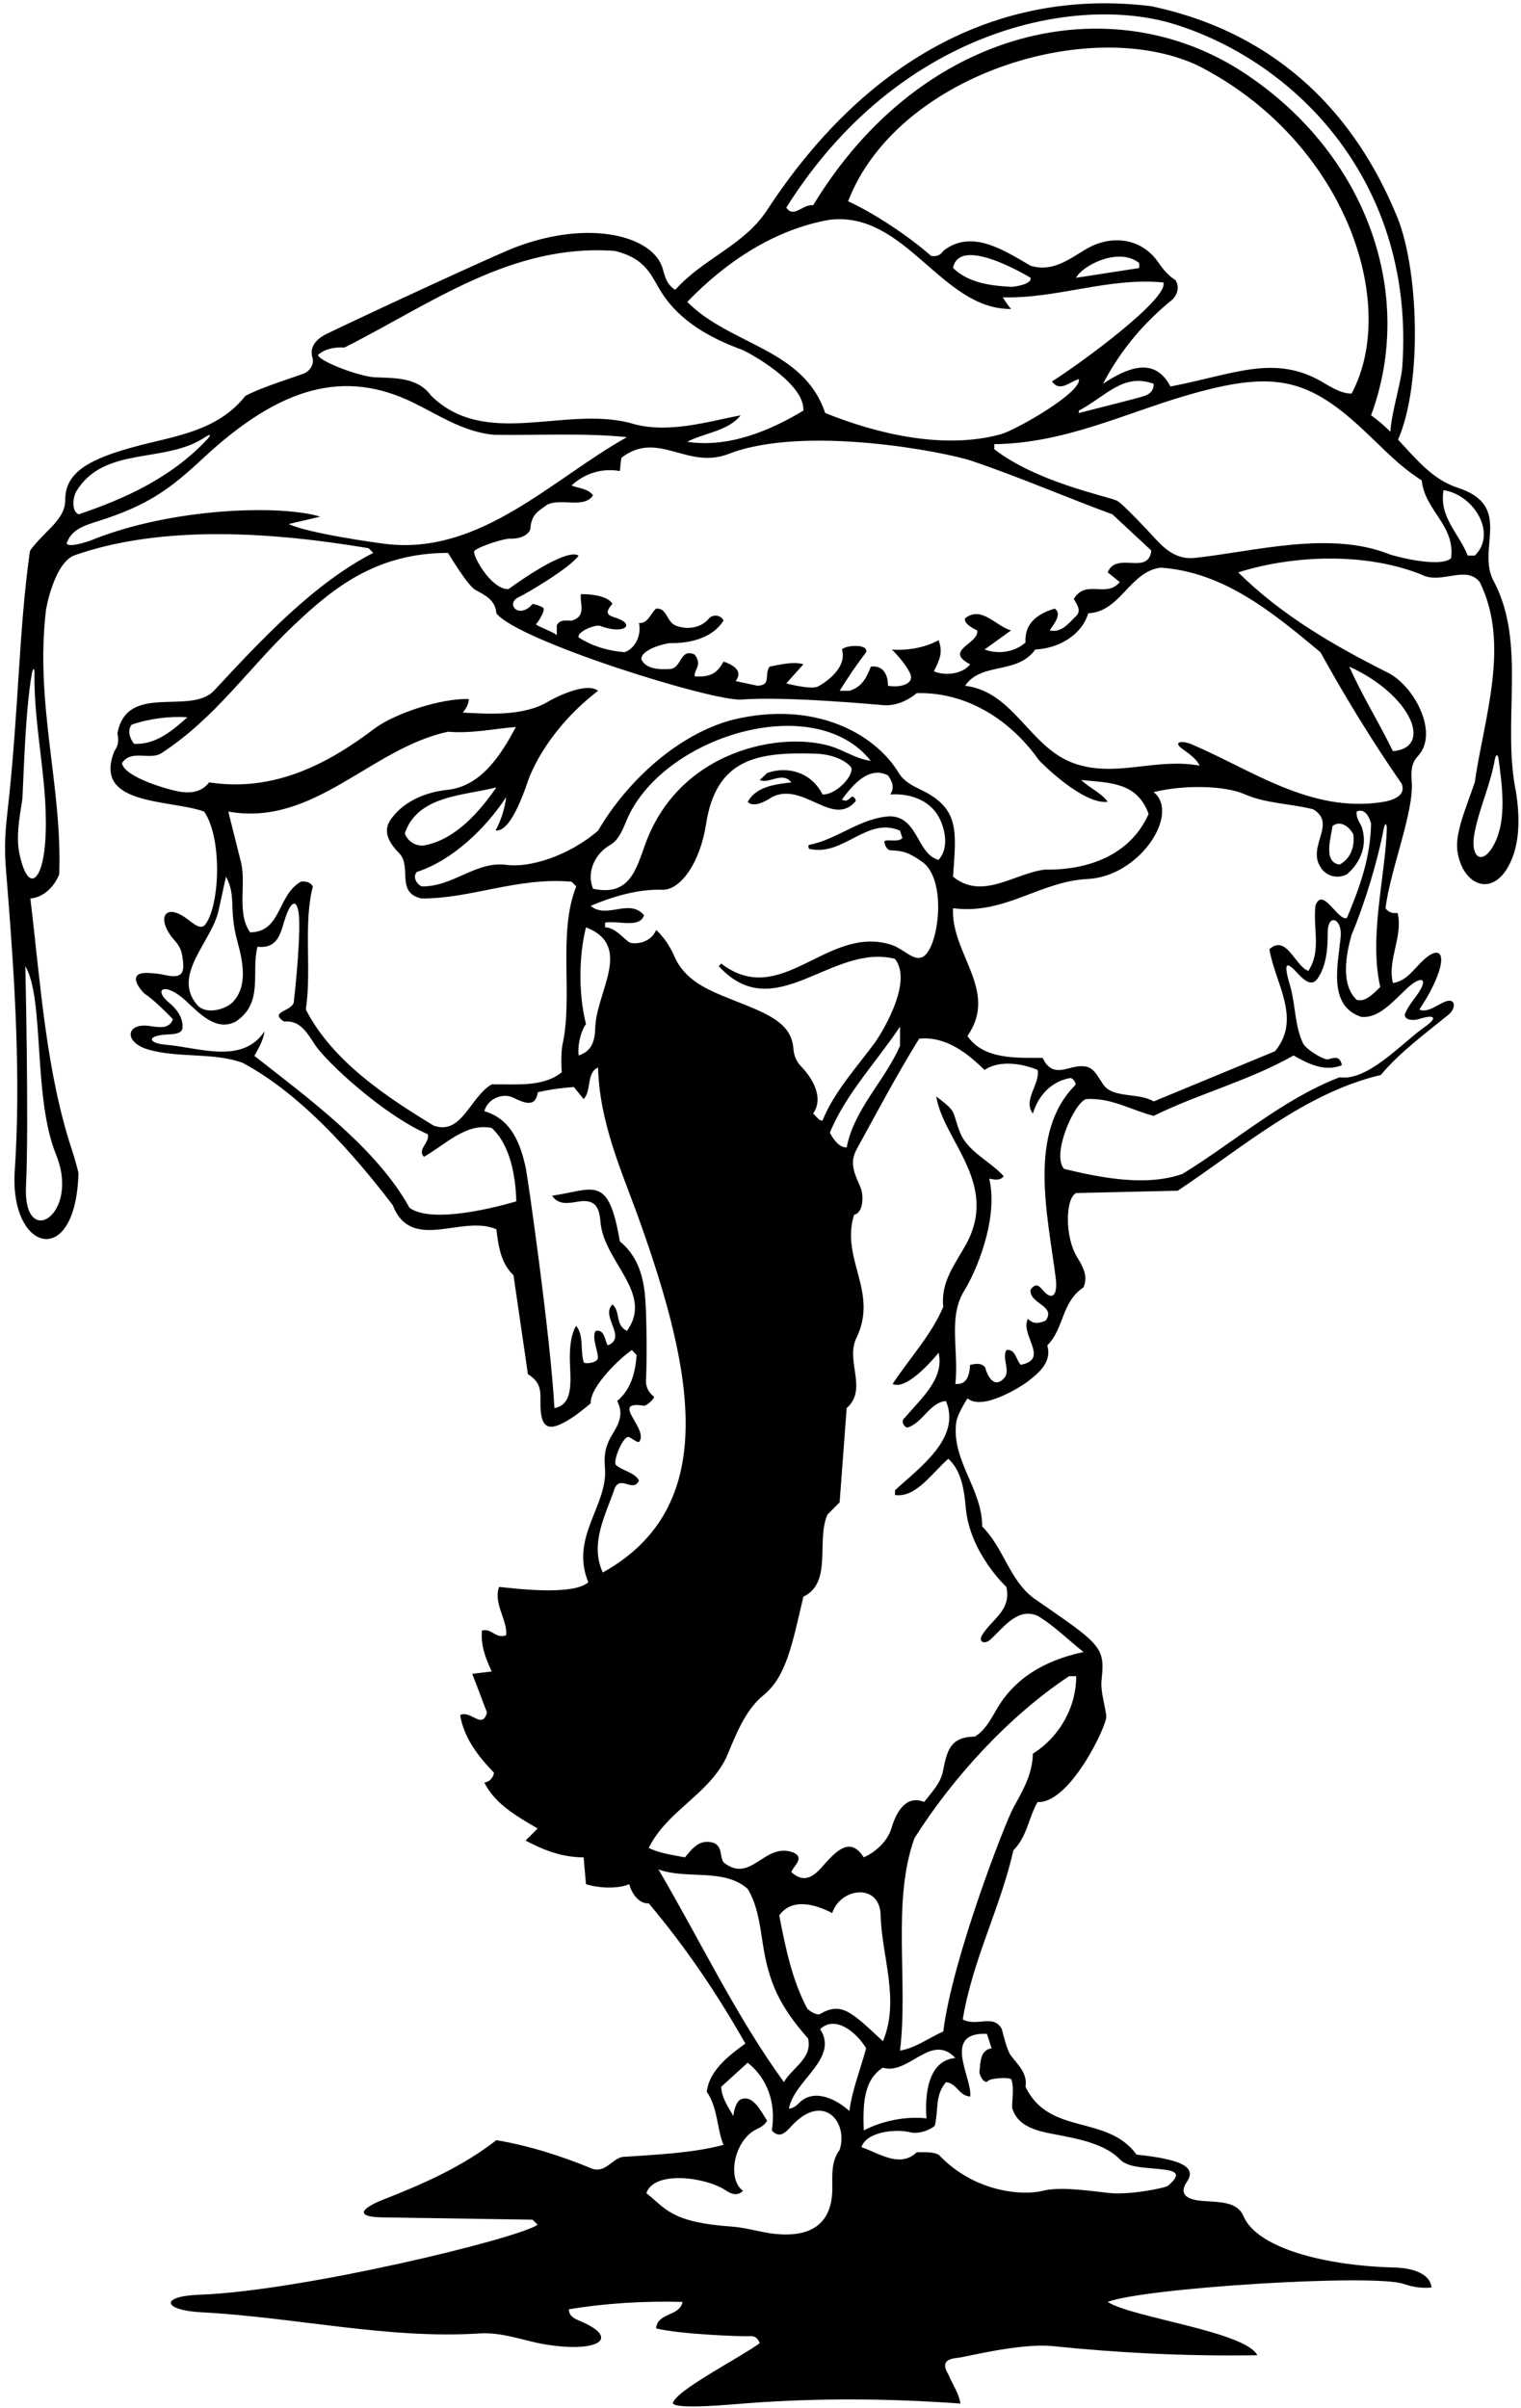 <?xml version="1.0" encoding="UTF-8"?>
<svg xmlns="http://www.w3.org/2000/svg" xmlns:xlink="http://www.w3.org/1999/xlink" width="408pt" height="646pt" viewBox="0 0 408 646" version="1.1">
<g id="surface1">
<path style=" stroke:none;fill-rule:nonzero;fill:rgb(0%,0%,0%);fill-opacity:1;" d="M 406.664 212.484 C 402.793 193.676 409.543 172.883 400.812 156.145 C 395.715 147.324 406.297 135.781 390.98 130.816 C 384.262 128.641 379.859 123.098 375.016 117.934 C 381.586 103.133 380.699 71.121 374.266 56.965 C 363.816 32.086 344.098 9.148 308.836 1.668 C 267.074 -3.465 231.5 17 205.785 56.336 C 199.523 65.906 188.773 69.203 181.125 77.754 C 178.91 76.359 178.367 74.293 177.82 72.23 C 175.469 63.375 158.289 58.609 137.977 66.441 C 132.785 68.441 99.949 83.613 87.848 89.453 C 84 91.312 83.086 93.625 83.852 96.141 C 84.277 97.523 83.27 99.531 81.402 100.246 C 79.621 100.93 69.793 104.012 65.836 106.195 C 58.34 115.648 47.109 116.918 36.789 119.656 C 23.844 123.09 17.461 126.734 17.5 134.105 C 17.52 137.078 15.742 139.375 13.719 141.469 C 12.73 142.488 8.133 147.039 8 148 C 4.934 170 5.07 190.699 1.977 218.023 C 0.895 227.57 1.395 230.605 2.078 239.227 C 3.996 263.477 5.605 289.715 3.957 314.031 C 2.477 335.828 20.328 340.746 21.047 314.754 C 21.059 314.348 19.918 310.336 19.379 308.707 C 12.34 287.52 10.902 263.996 8.145 241.016 C 11.5 240.75 14.445 238.133 15.883 234.535 C 16.754 210.91 9.352 189.145 12.32 163.758 C 12.418 162.934 14.535 151.375 19.754 149.035 C 43.695 140.574 73.664 142.824 98.863 147.055 L 100.125 148.312 C 84.195 156.504 70.336 171.355 57.375 185.305 C 50.984 191.965 34 183 31.5 196.75 C 32.039 199.312 31.398 200.414 30.691 201.477 C 24.75 216.25 45.488 214.355 54.766 217.703 C 59.656 224.914 58.988 242.605 55.137 247.918 C 53.871 249.66 51.945 247.762 49.949 246.32 C 44.234 242.191 42.035 246.27 46.238 251.57 C 47.176 252.75 48.461 253.742 48.902 256.477 C 49.656 261.188 48.953 262.629 44 261.5 C 42.781 261.223 41.277 261.062 39.738 260.996 C 33.285 260.734 38.258 266.184 38.789 266.555 C 41.496 268.434 43.965 270.926 46.395 273.414 C 45.383 276.055 42.777 275.621 40.215 275.23 C 33.77 274.246 33.137 279.527 39.582 281.48 C 47.602 283.91 57.332 282.223 65.113 285.113 C 80.414 293.305 94.363 308.875 105.344 323.273 C 110.383 336.145 123.883 325.703 133.152 329.754 C 133.691 334.254 134.324 338.844 137.742 342.086 L 141.613 368.633 C 145.156 370.77 145.008 373.324 144.969 376.004 C 144.848 383.875 147.559 383.809 152.344 380.988 C 154.613 379.648 156.672 377.91 158.441 376.465 C 158.277 371.766 166.812 363.887 169.516 362.152 L 170.773 363.504 C 170.414 368.184 169.336 372.594 165.555 375.836 C 167.441 379.395 165.867 382.148 164.188 384.91 C 162.035 388.445 162.062 391.066 162.281 393.77 C 163.094 403.926 152.82 412.316 157.812 424.434 C 153.492 428.305 136.395 425.875 133.875 425.695 C 132.254 430.105 136.215 434.695 135.766 438.652 C 132.973 439.734 131.895 436.676 129.285 437.395 C 128.926 441.535 130.25 444.75 131.895 448.375 L 126.676 449.004 C 128.023 452.426 129.285 455.934 130.633 459.355 C 129.375 464.125 126.312 458.633 123.434 460.074 C 124.426 466.105 128.113 470.965 132.523 475.555 C 132.25 477 131.25 478 129.914 478.164 C 132.793 484.016 139.004 487.434 144.223 490.492 L 140.984 493.734 C 145.754 496.254 150.703 498.234 156.555 498.234 L 157.184 505.434 C 160.5 506.5 165.75 506.75 168.793 505.434 C 169.516 508.133 171.5 510.75 174.016 510.562 C 184.094 522.535 192.555 535.137 199.934 548.184 C 195 551.75 190.215 555.652 189.586 561.145 C 192.555 565.285 192.375 571.492 194.086 575.363 C 185.535 577.613 176.086 577.973 166.902 578.602 C 164.113 579.234 162.492 582.742 159.074 581.844 C 150.793 578.422 142.242 575.637 133.152 574.102 C 123.824 581.34 113.352 585.918 102.688 590.086 C 98.715 591.641 93.867 594.527 102.105 594.805 L 142.875 595.434 L 144.223 596.785 C 138.707 600.602 80.781 614.586 53.512 615.562 C 42.738 615.949 43.652 619.727 54.012 620.27 C 79.172 621.59 103.922 627.523 128.652 625.945 C 134.781 625.551 140.449 627.902 145.941 628.836 C 160.383 631.289 166.723 627.293 155.566 622.594 C 154.105 621.977 152.637 621.363 152.594 619.465 C 162.402 617.844 172.484 617.215 183.105 617.484 C 182.25 621.5 176.355 620.273 175.992 624.594 C 182.473 626.215 199.598 626.801 200.824 626.688 C 202.051 626.574 203.086 626.754 203.805 628.555 C 198.223 632.602 180.766 641.512 180.492 644.754 C 181.934 646.375 195.785 645.016 200.492 644.66 C 219.629 643.227 238.629 643.383 257.625 644.754 C 257.176 641.875 255.465 639.535 254.383 636.926 C 252.176 633.297 254.566 632.703 257.27 632.445 C 258.699 632.309 273.863 628.469 282.27 629.336 C 299.898 631.152 318.098 632.098 337.273 631.793 C 334.031 625.402 303.254 621.625 297.133 617.484 C 306.945 613.711 368.605 609.859 376.555 612.676 C 379.004 613.547 381.824 613.883 383.984 613.613 C 383.785 610.543 380.125 608.414 374.008 608.258 C 355.836 607.801 337.285 603.23 333.555 594.477 C 331.836 590.434 326.859 590.754 322.469 590.395 C 316.695 589.922 316.887 587.492 318.355 585.32 C 320.762 581.762 318.281 579.359 304.875 577.973 C 296.953 567.086 281.473 573.023 275.086 559.793 C 275.672 556.262 273.176 554.004 271.242 551.504 C 269.926 549.801 268.902 544.641 268.707 544.273 C 266.523 540.148 261.973 543.77 258.254 541.703 C 260.863 525.773 268.336 511.824 271.844 496.344 C 275.531 492.652 275.895 487.613 278.324 483.383 C 286.965 483.926 297.086 462.664 296.762 460.281 C 296.312 456.988 295.188 453.652 295.484 450.746 C 296.121 444.562 296.055 442.398 289.328 437.223 C 286.145 434.77 278.043 429.27 277.324 428.738 C 270.77 423.879 269.312 415.336 263.473 409.492 C 263.473 399.336 255.273 391.934 256.48 381.68 C 256.754 379.348 259.516 375.113 259.516 375.113 C 263.652 378.625 274.328 371.664 275.773 370.531 C 278.977 368.035 282.172 365.23 280.934 360.895 C 285.523 356.305 284.625 349.375 290.652 345.324 C 291.957 342.246 290.414 339.672 288.848 337.094 C 285.652 331.828 285.723 321.449 288.676 320.035 L 315.941 319.402 C 333.492 307.703 349.965 293.215 370.395 288.355 C 375.57 282.188 382.422 277.18 388.496 272.242 C 390.738 270.418 390.484 267.473 387.5 268.75 C 385.539 269.59 382.812 271.789 380.742 270.805 C 382.859 267.602 384.73 264.316 385.949 260.734 C 387.605 255.863 386.035 253.668 381.805 257.559 C 379.277 259.883 377.344 263.18 373.633 263.695 C 372.105 257.395 376.426 251.184 374.895 244.883 C 373.543 245.062 372.465 244.793 371.652 243.625 C 372.938 233.262 379.266 217.973 378.695 209.773 C 378.52 207.246 378.43 204.848 380.328 202.84 C 386.086 196.758 379.461 184.055 372.277 180.441 C 358.078 173.301 343.84 165.145 332.145 153.535 C 347.355 148.766 366.613 148.223 381.375 154.164 C 386.594 156.863 393.254 151.465 396.941 156.145 C 405.223 172.883 398.023 192.773 395.594 209.875 C 393.004 217.414 390.133 223.848 391 228.75 C 392.664 238.184 401.465 241.168 405.742 229.938 C 407.77 224.621 407.551 218.16 406.664 212.484 Z M 15.039 309.734 C 21.637 325.945 6.086 335.57 6.977 318.012 C 7.781 302.199 6.793 259.195 6.793 259.195 C 12 268 8.762 294.312 15.039 309.734 Z M 12.094 226.277 C 11.285 236.633 7.48 239.586 5.238 229.109 C 4.281 224.633 5.148 219.609 5.93 214.824 C 6.273 212.715 6.547 191.801 8.574 180.512 C 8.824 179.129 9.27 179.277 9.25 180.496 C 8.992 195.758 13.281 211.016 12.094 226.277 Z M 315.074 6.504 C 347.477 16.566 379.648 48.805 376.164 98.332 C 375.871 102.543 373.227 110.699 372.965 115.824 C 371.352 114.223 369.656 112.707 367.781 111.414 C 379.824 78.867 366.645 41.18 333.602 19.477 C 298.195 -3.777 247.281 6.996 218.113 55.074 C 215.414 54.625 212.984 58.676 210.914 55.703 C 240.949 7.863 288.551 -1.734 315.074 6.504 Z M 295.875 102.953 C 300.465 94.133 306.676 86.664 314.594 80.273 C 315.766 79.016 316.5 77 315.312 75.145 C 313.02 73.703 311.758 71.859 310.488 70.082 C 306.008 63.816 297.98 62.871 291.305 66.844 C 286.66 69.602 282.289 73.086 276.434 71.273 C 269.684 67.402 260.684 61.195 253.031 67.312 C 252.312 68.484 251.145 68.844 249.793 68.664 C 243.766 63.355 234.43 57.148 227.5 54 C 240.418 20.363 291.75 4.047 321.074 17.453 C 360.547 37.352 375.539 81.227 362.562 105.562 C 360.16 105.645 357.645 104.23 355.047 102.672 C 341.945 94.797 330.938 100.457 313.965 103.676 C 309.656 95.434 302.25 98.75 295.875 102.953 Z M 309.465 102.953 C 309.465 104.902 308.363 105.738 306.906 106.234 C 305.004 106.883 289.395 110.785 289.395 110.785 L 289.395 110.152 C 296.75 106.25 301.273 99.984 309.465 102.953 Z M 305.594 70.555 L 305.594 71.902 L 288.676 74.516 C 290 71.5 299.926 66.055 305.594 70.555 Z M 271.238 76.941 C 265.445 76.633 259.852 75.871 255.645 71.902 C 257.352 62.789 276.434 74.516 276.434 74.516 C 276.883 76.312 271.891 76.977 271.238 76.941 Z M 222.613 58.945 C 243.043 56.605 252.492 83.062 271.215 82.883 C 270 81.5 269 79.75 269 79.75 C 283.312 80.199 297.402 74.336 312.074 75.773 C 313.516 80.094 290.293 97.195 282.191 102.324 C 284.355 105.383 287.145 102.234 289.395 101.695 C 290.25 105.25 272.434 115.398 268.492 116.48 C 253.156 120.703 235.176 116.371 221.355 110.785 C 215.504 93.414 195.973 92.695 184.363 80.992 C 194.625 70.285 207.855 61.465 222.613 58.945 Z M 300.375 156.145 C 296.684 160.555 291.375 155.242 288.043 160.645 C 288.766 161.992 290.203 163.793 288.676 165.234 C 286.605 167.215 284.805 169.824 281.562 169.105 C 282.734 167.395 284.984 164.605 282.914 163.254 C 279.75 164.25 274.75 166.25 275.086 172.344 C 272.203 174.953 267.793 175.586 264.105 174.234 L 271.215 169.105 C 267.164 168.023 263.293 162.355 258.883 165.863 C 258.344 167.484 262.125 169.105 262.125 169.105 C 262.754 172.703 252.941 174.414 260.234 178.195 C 258.344 180.715 253.754 181.434 250.516 180.086 C 252 177 253.031 175.133 251.773 171.715 C 251.773 171.715 246.945 174.766 239.25 174.25 C 239.25 174.25 242.648 177.531 244.086 180.539 C 245.535 183.578 241.309 184.531 238.184 183.953 C 238.184 183.953 238.5 178.25 233.594 178.824 C 232.426 181.883 231.164 184.312 227.836 185.305 L 225.223 185.305 C 227.742 181.344 229.453 178.734 232.336 174.953 C 233.055 172.613 226.664 173.062 225.855 174.234 C 227.473 179.812 219.805 183.992 219.328 184.191 C 217.289 185.035 210.914 183.324 210.914 183.324 L 215.504 178.195 C 212.895 177.383 209.5 178.25 206.414 178.824 C 204.883 181.164 207.043 183.773 203.176 183.953 L 197.324 182.695 C 199.574 179.812 196.242 178.195 194.086 177.473 C 192.5 180.25 191 181.75 186.344 181.434 C 186.164 179.453 188.5 178.5 186.344 175.586 C 182.383 173.785 182.926 179.094 179.863 179.453 C 176.805 179.633 173.293 179.543 172.035 176.844 C 171.941 174.145 178.684 172.512 179.75 172.523 C 185.156 172.574 191.004 171.23 194.086 166.492 C 193.363 164.875 191.203 164.785 190.215 165.863 C 188.055 168.562 184.094 169.016 181.125 167.754 C 178.691 166.586 178.965 163.074 175.992 163.254 C 174.465 164.605 173.836 167.305 171.402 167.125 C 172.035 169.734 170.863 173.785 167.535 174.953 C 163.035 174.594 158.895 173.336 155.203 170.992 C 154.754 169.375 159.816 167.457 160.949 167.887 C 167.445 170.344 170.73 167.504 165.105 165.699 C 163.266 165.105 161.887 164.59 164.293 161.992 C 162.676 159.203 155.836 159.383 155.836 159.383 C 155.383 161.723 157.543 165.324 153.312 166.492 C 151.785 166.492 150.164 166.133 149.355 167.754 L 149.355 170.363 C 147.914 169.285 145.25 168.5 143.75 167.5 C 144.559 166.602 146.496 163.48 145.641 162.973 C 144.785 162.469 143.773 162.176 142.875 161.992 C 139.18 166.352 135.371 161.852 139.23 160.145 C 140.84 159.434 152.953 152.363 155.203 149.035 C 152.234 147.145 141.25 154.5 136.395 158.035 C 131.715 158.215 126.371 148.52 127.277 147.738 C 128.785 146.438 135.457 144.41 136.77 144.492 C 138.484 144.598 141.434 144.094 142.25 142 C 142.5 137.75 144.586 137.062 146.836 135.355 C 150.523 133.555 156.824 136.523 159.074 132.836 C 157.543 130.945 155.203 131.035 153.312 130.223 C 156.824 126.984 161.5 125.5 166.273 126.355 C 166.5 125 166.391 123.922 166.75 122.75 C 176.559 115.281 184.289 126.09 195.434 121.766 C 215.867 113.832 253.77 121.312 260.551 123.598 C 273.488 127.961 286.91 133.785 298.395 137.965 L 308.836 147.684 C 308.023 154.523 299.473 147.773 297.133 153.535 Z M 92.383 93.234 C 115.336 81.715 137.113 65.242 164.926 67.312 C 173.453 69.406 174.598 73.938 177.492 78.504 C 182.402 86.246 190.746 90.801 199.062 93.828 C 200.438 94.328 215.953 102.684 215.504 110.152 C 207 115.25 195.793 120.234 184.363 118.523 C 188.594 116.184 195.254 115.734 198.676 111.414 C 189.941 113.035 178.785 116.633 168.793 113.395 C 151.152 108.984 130.184 120.324 115.691 106.195 C 112.047 101.172 106.16 101.461 100.504 101.203 C 96.531 101.02 85.723 97.016 85.273 95.215 C 87.164 93.594 89.684 93.055 92.383 93.234 Z M 20.5 131.75 C 28.055 119.473 44.121 124.52 55.023 117.281 C 56.586 116.246 56.773 116.598 55.395 118.055 C 45.762 128.238 33.469 133.789 21.105 137.965 C 18.945 137.062 19.691 133.012 20.5 131.75 Z M 77.445 140.574 L 85.902 138.594 C 75.391 135.371 46.262 136.109 24.469 144.922 C 23.328 145.383 18.492 146.965 17.863 145.793 C 19.16 141.961 22.75 140.934 26.27 139.816 C 39.895 135.504 45.711 131.09 54.59 122.824 C 75.332 103.52 92.543 98.996 110.969 108.062 C 117.914 111.48 124.453 115.91 132.523 116.633 C 144.402 116.812 156.734 116.094 168.164 117.266 C 148.047 128.531 128.863 148.934 103.539 145.922 C 100.539 145.566 82.484 143.004 77.445 140.574 Z M 35.324 194.395 C 39.914 192.773 45.672 192.055 50.266 192.414 C 46.484 195.742 41.895 199.883 35.953 199.523 C 34.875 198.176 34.062 195.926 35.324 194.395 Z M 56.113 209.875 C 54.09 212.438 51.391 212.801 48.598 212.43 C 45.809 212.059 33.434 208.613 32.715 204.742 C 35.055 200.965 40.094 203.934 43.152 202.133 C 57.891 192.594 66.656 179.172 79.031 167.516 C 89.027 158.105 100.617 148.312 120.191 148.312 C 120.191 148.312 125.395 157.074 127.508 158.238 C 130.113 159.672 132.855 160.887 133.152 164.516 C 138.676 171.816 191.328 188.273 198.992 187.656 C 210.785 186.711 236.102 189.098 237.008 189.164 C 240.234 189.406 243.465 187.973 245.926 185.934 C 259.41 185.59 271.098 193.203 278.629 203.836 C 278.984 204.344 290.473 215.902 297.133 215.094 C 295.516 212.754 292.273 211.402 290.023 209.242 C 297.5 210 304.965 209.695 308.113 218.336 C 303.164 229.492 291.734 233.453 280.305 233.273 C 272.203 234.176 263.562 241.645 255.645 235.164 C 256.469 223.086 257.594 216.891 246.965 211.828 C 244.68 210.742 242.441 209.57 241.094 207.352 C 234.574 196.613 218.371 187.836 196.691 193.043 C 182.023 196.824 168.254 209.426 160.426 222.836 C 152.32 229.797 141.816 232.812 135.996 232.012 C 127.645 230.863 121.57 237.938 113.086 237.773 C 111.465 236.965 110.75 235 111.824 233.902 C 121.453 230.754 130.363 222.113 135.766 213.836 C 135.402 217.164 134.207 220.426 132.945 222.766 C 137.445 223.395 141.414 209.809 142.105 208.188 C 145.852 199.371 152.594 191.312 160.426 185.305 C 157.094 182.695 148.008 187.621 147.289 188.062 C 140.707 192.113 131.699 191.559 124.152 191.152 C 124.785 190.344 125.75 189 125.75 187.5 C 118.328 187.328 105.965 191.27 100.297 195.562 C 87.496 205.262 73.117 212.496 56.113 209.875 Z M 309.465 212.484 C 317.922 210.398 328.762 210.805 333.746 213.012 C 339.434 215.527 346.102 215.566 352.215 217.074 C 358.691 220.855 350.594 226.973 354.191 232.555 C 355.723 235.164 358.875 235.793 361.305 234.535 C 365.086 231.293 366.973 226.434 365.176 221.574 C 364.543 220.402 363.734 219.234 363.914 217.703 C 366.254 216.625 367.426 219.504 367.781 220.945 C 367.605 230.125 364.75 238 361.305 246.234 C 358.965 247.312 354.75 237.5 352.844 242.992 C 352.215 249.562 354.465 255.055 350.953 260.453 C 347.355 259.105 345.105 250.555 340.516 254.605 C 341.953 263.695 349.289 273.27 342 282 L 309.465 295.465 C 305.527 293.023 298.559 294.715 295.973 290.957 C 293.352 287.145 292.992 284.855 286.598 286.605 C 283.996 287.316 281.465 287.633 279.676 283.766 C 272.926 283.766 263.836 284.305 259.516 277.914 C 267.973 265.676 255.016 255.863 255.645 243.625 C 269.512 245.473 278.906 236.414 291.738 235.793 C 305.773 235.113 316.641 218.227 309.465 212.484 Z M 357.434 221.574 C 359.414 220.043 361.75 221.5 363 223.75 C 363.5 227 362.293 230.395 359.324 231.926 C 354.824 231.293 357.074 224.633 357.434 221.574 Z M 217.141 227.711 C 226.227 229.844 232.566 218.926 241.426 222.836 L 242.055 224.812 C 240.988 225.941 238.84 225.195 237.445 225.516 C 236.836 225.652 237.754 228.035 238.762 228.078 C 242.281 228.234 243.711 228.641 247.32 231.145 C 254.191 235.91 251.812 254.121 247.66 256.602 C 245.102 258.129 242.484 254.445 238.812 253.344 C 221.684 248.203 209.562 270.805 193.453 258.473 L 192.824 259.195 C 207.855 275.574 223.062 252.895 240.074 257.215 C 245.293 263.875 235.441 278.664 234.711 279.652 C 229.652 286.508 223.699 292.965 220.633 300.594 C 219.555 300.684 218.926 299.336 218.113 298.703 C 221.012 294.566 218.133 289.387 214.797 285.957 C 213.496 284.621 212.941 282.863 212.82 281.262 C 212.285 274.125 205.469 271.785 196.129 268.059 C 189.77 265.52 183.723 263.016 180.902 256.543 C 178.812 251.738 175.992 249.473 175.992 249.473 C 174.5 253.25 169.664 253.43 168.676 252.691 C 166.656 251.184 164.973 248.875 162.312 248.754 L 162.312 247.492 C 165.824 246.863 171.586 249.113 172.754 245.516 C 168.793 240.836 162.766 246.684 158.441 242.992 C 163.75 240.75 170.879 238.426 177.602 238.684 C 182.551 238.871 187.812 231.348 189.383 221.125 C 192.102 203.379 203.328 201.684 218.742 202.172 C 224.086 202.34 227.371 204.492 228.363 205.922 C 229 208.25 224.145 213.293 220.633 213.113 C 217.844 207.445 211.543 205.285 205.785 207.355 L 203.805 209.242 C 206.234 210.414 209.836 206.812 212.266 209.875 C 207.855 210.414 202.902 210.953 200.562 215.094 C 202.004 216.715 205.242 215.094 207.043 213.836 C 215.465 209.539 223.309 222.051 229.48 214.984 C 229.777 214.645 228.938 213.227 228.305 213.844 C 227.676 214.465 226.98 215.184 225.855 214.465 C 228.645 210.684 232.965 205.375 238.184 207.984 C 239.25 209.5 240.074 211.223 238.812 213.113 C 244.867 212.73 250.078 215.133 252.25 220 C 253.551 222.922 254.531 227.582 251.773 230.664 C 245.926 229.133 246.375 219.234 238.812 218.965 C 230.668 219.398 224.691 225.172 217.027 226.645 C 216.73 226.699 216.809 227.633 217.141 227.711 Z M 241.426 275.395 L 241.426 280.523 C 237.375 289.883 229.094 297.535 227.113 307.793 C 225.043 307.883 223.426 305.453 222.613 303.836 C 226.844 293.484 235.125 284.844 241.426 275.395 Z M 157.184 248.754 C 169.973 253.688 159.938 266.07 159.668 275.738 C 159.566 279.441 158.641 282.031 155.203 283.133 C 154.934 280.703 155.562 277.105 157.184 274.676 C 155.203 266.934 155.203 256.586 157.184 248.754 Z M 163.613 226.695 C 165.906 225.379 166.941 222.832 168 220.25 C 177.254 197.68 218.344 184.852 233.594 204.113 C 230.738 203.73 227.965 202.277 225.012 200.977 C 212.898 195.645 182.941 199.547 173.145 226.305 C 170.66 233.094 168.941 240.57 159.074 238.402 C 157.164 233.574 159.934 228.812 163.613 226.695 Z M 150.887 280.195 C 150.5 281.918 150.52 286.145 150.703 287.633 C 145.664 291.684 138.555 290.785 131.895 290.875 C 126.043 294.293 123.883 304.645 116.324 301.945 C 103.723 294.293 89.145 284.664 82.035 270.805 C 83.652 260.184 81.312 247.945 83.922 237.773 C 83.203 236.605 82.035 236.336 80.684 236.516 C 74.293 240.203 75.555 250.016 67.094 250.105 C 63.312 244.793 66.285 236.695 64.484 230.664 L 61.242 217.703 C 84.195 221.844 99.492 200.695 120.191 196.285 C 126.676 196.824 132.344 195.473 138.375 195.023 C 134.387 202.523 129.055 210.938 120 211.879 C 115.039 212.395 108.688 214.43 104.91 219.684 C 102.953 222.398 103.484 225.234 107.102 228.898 C 110.57 232.422 106.059 239.527 113.086 241.016 C 126.312 241.105 138.734 235.254 153.312 236.516 L 154.574 237.773 C 149.566 250.297 153.77 267.312 150.887 280.195 Z M 133.152 211.223 C 128.652 217.703 122.176 225.266 113.715 226.793 C 111.465 227.062 109.305 225.625 108.586 223.555 C 112.004 213.383 124.242 213.473 133.152 211.223 Z M 58.633 244.254 L 60.613 235.164 C 63.5 240.5 61.27 243.805 63.676 252.52 C 65.254 258.23 66.492 264.832 62.25 269 C 60.18 270.891 55.125 272.242 52.875 269.543 C 46.035 261.535 56.742 252.715 58.633 244.254 Z M 109.844 323.992 C 101.023 307.883 82.109 294.141 68.25 283.25 C 68.797 281.984 70.5 279.75 70.965 276.652 C 64.98 285.633 53.309 280.98 44.5 280.25 C 39.57 279.844 39.176 277.73 45.25 277.48 C 46.883 277.41 48.547 277.23 48.914 276.023 C 49.332 273.211 47.359 270.629 45.574 269.16 C 40.742 265.203 44.305 263.336 49.82 268.441 C 53.48 271.836 57.973 276.777 63.223 274.043 C 70.875 269.004 67.273 260.723 69.074 253.973 C 74.895 254.543 75.246 249.953 76.629 245.957 C 78.445 240.703 80.039 241.566 80.238 246.5 C 80.539 254.051 78.793 268.914 78.793 268.914 C 78.164 271.344 72.133 271.344 76.184 274.043 C 80.309 273.57 82.297 276.855 84.371 280.086 C 87.438 284.863 102.98 299.191 114.75 304.25 C 115.379 306.5 111.824 308.336 113.715 310.312 C 119.473 307.074 124.965 301.133 131.895 302.574 C 136.934 307.164 138.32 315.68 138.5 322.25 C 138.5 322.25 116.75 329 109.844 323.992 Z M 161.684 421.824 C 158.086 413.902 162.586 406.164 164.926 399.145 C 166.633 395.723 169.785 400.492 171.402 397.164 C 170.395 395.031 166.828 394.473 165.246 393.004 C 164.293 392.113 166.969 385.52 168.508 385.465 C 169.07 385.449 170.773 386.992 171.402 386.812 C 172.742 385.223 171.086 382.68 169.879 380.566 C 168.488 378.137 167.695 376.273 172.754 377.094 C 173.473 377.094 175.141 375.562 175.5 374.75 C 173.484 373.094 173.152 371.457 173.305 369.734 C 173.457 367.996 173.645 352.035 172.879 346.234 C 172.207 341.195 170.582 336.551 166.273 332.992 C 163.18 314.879 159.391 319.094 148.094 320.754 C 149.805 323.32 152.531 322.758 155.059 322.336 C 159.773 321.555 160.762 323.965 161.074 327.766 C 161.957 338.535 175.484 346.895 168.164 357.023 C 164.926 355.402 166.543 351.895 164.293 349.914 C 160.965 353.152 168.344 358.734 163.035 360.895 C 162.133 359.543 162.312 356.574 159.793 357.023 C 158.727 358.602 160.156 361.699 160.402 363.984 C 160.594 365.742 156.746 365.91 156.602 365.465 C 155.59 362.34 156.699 358.352 154.574 355.676 C 154.574 355.676 152.926 357.5 152.855 363.75 C 152.789 369.109 154.406 376.703 148.723 377.723 C 147.645 358.105 141.535 315.711 141.066 313.484 C 139.656 306.777 137.145 300.168 129.914 298.074 C 130.918 294.453 135.078 293.219 137.551 294.395 C 140.508 295.801 143.68 297.316 144.25 293 C 147.672 292.191 151.5 291.75 153.941 291.594 L 156.555 294.836 C 158.805 292.402 157.184 287.812 160.426 286.375 C 160.859 301.535 166.879 314.363 171.637 327.699 C 186.09 368.207 193.219 404.305 161.684 421.824 Z M 176.625 501.473 C 184.184 504.266 194.176 501.023 200.562 506.695 C 203.227 511.109 203.824 516.316 204.629 521.48 C 206.238 531.809 209.004 537.984 216.766 546.836 C 218.023 552.145 212.441 554.664 210.285 558.535 C 197.414 540.805 187.785 520.465 176.625 501.473 Z M 248.531 568.254 C 243.043 567.625 236.652 568.887 231.703 571.492 C 231.523 565.824 231.254 558.086 236.836 554.664 C 243.766 556.734 249.793 545.125 256.273 552.055 C 249.02 552.688 248 561.75 248.531 568.254 Z M 236.836 547.555 C 228.344 539.656 225.746 536.898 219.938 540.266 C 219.082 540.758 216.754 539.227 216.453 538.656 C 212.449 531.047 210.695 522.426 209.023 513.805 C 212.297 509.258 218.18 510.547 223.242 513.176 C 225.312 506.605 235.484 504.984 236.203 513.176 C 236.383 524.605 241.516 536.484 236.836 547.555 Z M 225.223 576.715 C 222.883 579.82 223.289 583.598 223.266 587.145 C 223.203 596.98 217.02 600.156 208 599.254 C 204.152 598.871 200.234 597.555 196.227 597.273 C 179.684 596.121 178.5 592.25 173.383 588.324 C 175.453 582.117 189.363 584.039 194.578 587.504 C 196.152 588.547 197.684 589.223 199.305 587.695 C 194.879 584.469 196.996 574.078 202.859 571.211 C 203.934 570.684 205.02 570.16 205.785 568.887 C 203.984 566.184 201.922 561.633 198.5 563.25 C 197.328 564.148 196.875 566.273 196.691 567.625 C 195.613 565.555 193.543 562.852 193.453 559.793 L 200.562 553.316 C 205.875 557.543 208.215 564.113 207.043 571.492 C 209.098 573.758 210.656 572.109 212.301 570.32 C 220.77 561.078 227.664 569.184 225.223 576.715 Z M 227.836 566.273 C 224.25 563 218.277 560.152 214.383 564.102 C 213.602 564.895 212.758 565.555 211.633 565.645 C 212.984 557.992 225.133 552.234 220.004 544.312 C 224.055 540.441 229.812 545.215 232.336 549.445 C 230.805 555.113 228.645 560.422 227.836 566.273 Z M 264.734 545.574 L 265.992 549.445 C 262.953 549.973 263.02 552.977 262.734 555.75 C 262.633 556.75 264.156 559.301 265.098 558.164 C 265.586 557.578 270.145 557.074 271.25 557.75 C 272.215 559.926 271.25 564.723 271.555 565.652 C 272.676 569.09 275.477 570.918 280.492 572.039 C 285.977 573.262 295.562 574.242 300.324 579.18 C 302.328 581.262 306.102 581.398 309.75 581.738 C 314.484 582.176 317.82 582.469 313.293 586.344 C 312.617 586.918 302.863 588.887 297.523 588.27 C 291.086 587.531 284.125 586.559 279.734 587.684 C 274.379 589.055 261.309 588.121 251.773 577.973 C 250.062 577.164 247.992 577.344 245.926 577.344 C 241.336 581.754 235.574 577.434 231.074 575.992 C 232.359 571.883 240.156 570.961 244.25 572 C 246.031 572.453 248.977 571.715 250.75 570.25 C 251.828 565.75 250.691 562.223 253.754 558.535 C 256.812 558.895 257.086 562.137 260.234 562.402 C 261 557.75 252.402 545.035 264.734 545.574 Z M 277.062 470.426 C 276.953 475.957 274.324 480.402 271.836 484.91 C 269.633 488.898 255.426 525.508 253.031 544.941 C 249.164 546.652 245.652 549.352 241.426 550.074 C 243.676 531.535 239.176 510.113 245.293 493.105 C 255.375 477.086 270.586 460.344 286.781 449.633 L 288.676 449.633 C 288.766 457.375 284.625 465.652 277.062 470.426 Z M 279.855 346.227 C 278.887 345.102 277.965 343.883 276.434 345.953 C 276.074 349.824 283.379 350.199 280.5 354.25 C 278.609 355.062 277.25 355.25 275.715 353.785 C 273.555 358.105 281.652 364.586 273.824 366.113 C 272.473 364.766 272.473 361.793 269.953 362.152 C 268.738 364.312 270.992 367.656 269.5 369.5 C 267.336 372.172 265.25 370.5 264.25 366.75 C 262.969 365.34 261.234 365.984 260.234 366.113 C 260 369.25 259.25 371.5 256.273 371.242 C 257.262 362.113 254.188 353.363 258.734 346.086 C 261.617 341.469 267.918 327.262 265.363 316.164 C 267 316.5 268.336 316.703 269.234 315.535 C 266.062 311.82 259.633 308.973 257.602 303.961 C 255.164 297.938 257.164 298.691 251.145 294.113 C 253.016 305.914 268.047 317.387 259.18 333.715 C 256.316 338.98 252.285 343.766 253.031 350.543 C 249.883 358.016 244.031 364.312 239.441 371.242 C 243.5 373.25 251.773 362.875 251.773 362.875 C 253.395 369.805 247.094 375.113 242.684 380.336 C 241.75 381 242.145 382.492 243.312 382.945 C 247.363 381.953 249.434 376.105 253.754 375.836 C 257.895 385.824 246.555 393.742 240.074 399.773 L 240.074 401.035 C 245.652 401.844 249.883 395.273 254.383 391.312 C 257.883 394.543 258.613 399.48 259.062 404.473 C 260.152 416.633 269.953 425.695 269.953 425.695 C 271.34 431.977 266.219 434.191 263.508 438.504 C 262.27 440.477 264.109 441.262 265.734 439.754 C 269.488 436.262 273.031 431.199 278.324 433.434 C 282.734 436.043 286.965 440.273 290.652 443.152 C 279.898 445.441 271.945 450.422 267.223 458.734 C 265.609 461.566 264.051 464.32 261.492 465.836 C 254.98 465.969 254.078 469.324 252.914 475.234 C 252.297 478.355 249.891 480.809 247.902 483.383 C 243.461 481.551 240.656 485.254 239.109 490.461 C 238.07 493.945 234.828 496.855 231.703 498.234 C 228.566 493.414 225.445 495.195 221.348 499.867 C 218.789 502.785 216.195 505.703 212.266 502.195 C 212.805 500.574 215.953 498.414 212.895 496.973 C 205.062 493.914 201.555 505.523 194.086 499.586 C 193.004 497.965 193.902 495.445 191.473 494.363 C 187.516 493.105 185.535 496.164 183.734 498.234 C 180.402 497.605 176.984 497.152 174.016 495.715 C 178.965 485.723 189.766 481.586 194.715 471.684 C 197.242 465.809 199.699 458.895 204.77 454.77 C 210.91 449.773 212.477 441.199 215.504 428.305 C 223.426 424.523 218.836 413.184 221.984 406.254 L 225.223 403.016 L 227.113 377.723 C 232.875 372.684 226.715 365.113 229.723 358.914 C 235.75 346.5 225.402 337.766 229.094 325.883 C 231.75 325.25 231.617 320.508 230.895 318.691 C 229.578 315.41 227.637 312.422 229.723 308.426 C 235.215 298.434 240.523 288.355 246.555 278.633 C 253.844 277.914 259.516 282.594 264.105 287.004 C 268.426 284.125 274.75 285.5 278.324 287.004 C 279.133 290.605 274.273 295.105 277.062 298.703 C 278.543 293.797 282.047 290.102 286.992 289.199 C 287.758 289.059 288.902 290.613 288.387 291.133 C 275.625 304.027 281.047 325.883 283.184 342.789 C 283.789 347.617 282.18 348.93 279.855 346.227 Z M 377.539 265.023 C 381.113 261.711 383.578 262.129 379.934 267.133 C 378.84 268.633 377.559 270.289 376.941 271.828 C 376.34 273.34 378.512 274.012 380.699 273.332 C 384.844 272.039 385.855 272.902 382.102 275.535 C 376.012 279.809 366.926 290.109 359.324 288.984 C 344.113 294.836 331.242 306.266 317.203 314.902 C 307.484 318.324 295.5 316 285.434 313.555 C 282.016 309.773 288.043 296.004 291.281 294.836 C 298.125 294.383 303.434 297.805 309.465 299.336 C 321.703 293.305 335.113 289.883 346.992 283.133 C 350.773 285.293 355.363 287.633 359.953 285.742 C 359.441 283.184 357.969 283.684 356.359 284.141 C 355.145 284.488 350.348 281.469 349.59 279.973 C 347.309 275.48 347.496 269.254 346.074 264.477 C 344.383 258.789 344.73 257.445 347.75 260.75 C 349.422 262.578 351.684 264.91 353.363 262.578 C 355.781 259.223 356.172 254.523 356.156 250.246 C 356.137 244.742 360.102 246.441 359.629 251.262 C 358.879 258.922 356.156 269.836 365.176 272.785 C 369.934 273.211 373.629 268.648 377.539 265.023 Z M 370.25 264.75 C 368.809 266.102 366.344 269.004 363.914 268.195 C 359.504 264.055 361.125 255.773 362.562 250.734 C 365.961 242.73 369.559 230.977 371.184 222.281 C 371.496 220.613 372.059 220.73 372 222.5 C 371.594 235.066 367.172 251.496 370.25 264.75 Z M 373.633 201.504 C 369.941 193.855 365.355 186.562 361.934 178.824 C 378.352 186.238 384.684 200.57 373.633 201.504 Z M 354.191 174.953 C 361.031 187.285 368.078 198.82 376 210.25 C 377.113 213.148 374.402 214.617 370.566 215.188 C 351.578 218.02 336.074 206.727 319.863 199.742 C 316.926 198.477 314.57 199.008 317.109 200.848 C 319.258 202.398 321.012 203.672 321.793 205.375 C 309.734 203.215 299.25 208.75 288.043 204.742 C 276.125 200.484 272.023 185.574 258.883 183.953 C 263.293 177.473 272.836 181.074 277.691 174.234 C 283.723 173.965 290.113 170.543 291.914 164.516 C 300.555 164.152 303.074 153.266 311.355 152.273 C 328.273 153.445 341.234 164.152 354.191 174.953 Z M 389.25 149.75 C 386.188 152.449 373.863 149.148 372.68 148.676 C 356.59 142.246 336.289 147.988 320.441 149.664 C 315.934 150.145 312.805 147.656 310.047 144.668 C 307.633 142.055 300.922 134.828 299.5 134.254 C 296.301 132.953 278 129.25 266.715 120.504 L 266.715 119.152 C 285.742 118.887 301.598 110.895 318.73 105.938 C 341.133 99.461 350.438 101.27 364.914 114.594 C 371.402 120.566 374.699 124.555 381.375 128.875 C 382.184 136.973 390.418 140.93 389.25 149.75 Z M 395.594 149.035 L 393.703 149.035 C 391.453 143.184 385.965 138.773 387.223 131.484 C 395.5 132.75 401.637 143.215 395.594 149.035 Z M 400.902 226.266 C 397.742 232.496 394.148 230.227 395.578 223.164 C 396.93 216.504 399.805 210.496 400.969 203.789 C 401.211 202.402 401.777 202.141 401.969 203.535 C 402.988 210.969 404.168 219.828 400.902 226.266 "/>
</g>
</svg>
